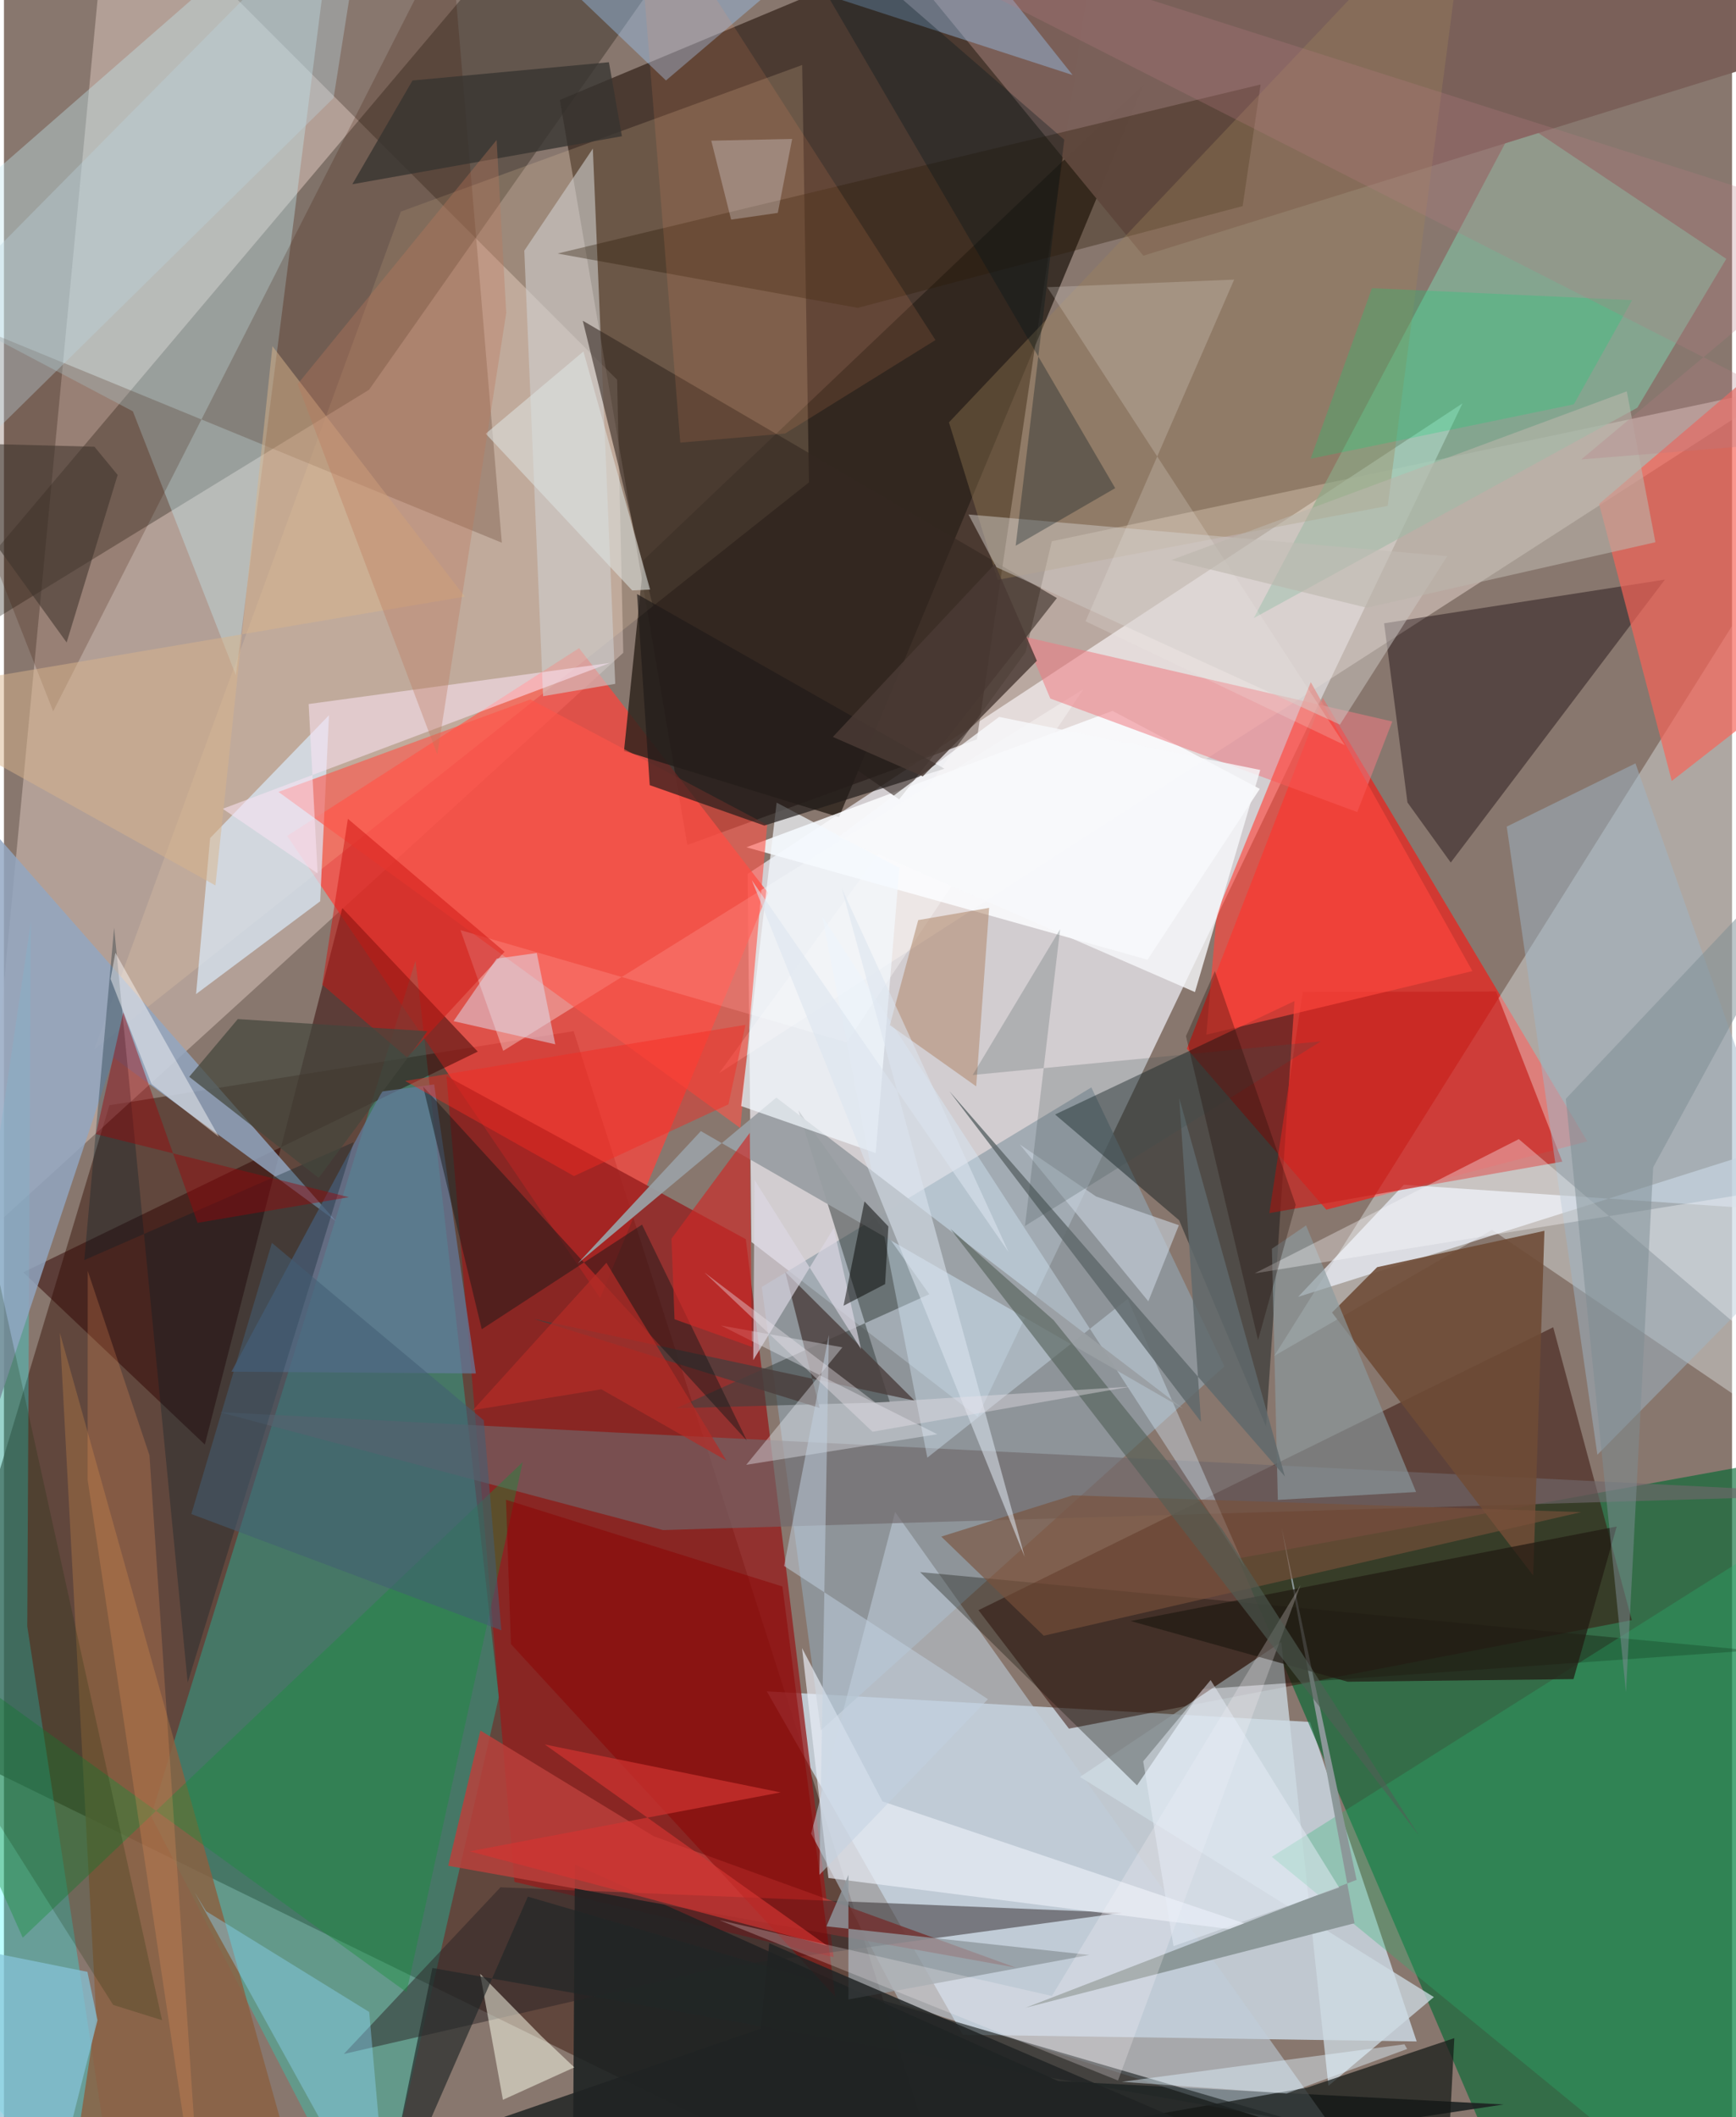 <svg xmlns="http://www.w3.org/2000/svg" width="228" height="278" viewBox="0 0 836 1024"><path fill="#88776e" d="M0 0h836v1024H0z"/><path fill="#dddbdf" fill-opacity=".863" d="M705.588 195.113L359.774 422.68l1.842 178.03 109.402 84.491z"/><path fill="#4b2d22" fill-opacity=".635" d="M51.015 534.568l224.584-35.833L463.32 1086-40.622 839.26z"/><path fill="#2a1910" fill-opacity=".647" d="M470.684 357.593l-140.075 51.061-61.68-360.317L532.774-62z"/><path fill="#d7ebf9" fill-opacity=".702" d="M683.425 987.366L631.84 832.85l-262.792-14.813 94.82 166.087z"/><path fill="#ffe8e0" fill-opacity=".353" d="M296.63 183.668l2.978 132.059-311.375 283.74L51.168-62z"/><path fill="#006731" fill-opacity=".62" d="M883.14 1080.968L739.35 1086 596.997 753.745 898 699.027z"/><path fill="#ff433c" fill-opacity=".725" d="M369.684 431.87l-81.282 195.955L137 404.289l141.216-90.804z"/><path fill="#eb231e" fill-opacity=".741" d="M638.037 337.51L765.98 552.044 639.73 585.08l-67.474-77.858z"/><path fill="#00f6d5" fill-opacity=".275" d="M178.788 1086l60.614-265.117-40.304-356.228L71.115 878.363z"/><path fill="#f4fcff" fill-opacity=".357" d="M846.493 681.043L898 203.881 614.547 655.794l105.325-60.961z"/><path fill="#951c1c" fill-opacity=".765" d="M214.084 520.457l32.865 389.733 154.408 36.41-42.462-347.234z"/><path fill="#1b2020" fill-opacity=".875" d="M276.211 901.807l233.796 104.733 215.387 11.327L274.997 1086z"/><path fill="#3a150e" fill-opacity=".537" d="M515.212 836.086l272.299-52.493-38.028-141.648L471.448 778.79z"/><path fill="#0e0a03" fill-opacity=".302" d="M352.691-62L223.72-3.433-62 334.847l238.626-146.342z"/><path fill="#fff0e9" fill-opacity=".408" d="M494.226 315.47L345.973 519.045l514.743-331.92L506.928 261.8z"/><path fill="#909fa9" fill-opacity=".729" d="M526.041 525.943l-159.43 96.505 28.562 214.447 195.261-176.012z"/><path fill="#c3e7f1" fill-opacity=".38" d="M-62 133.262l124.367 65.685 49.827 127.64L161.602-62z"/><path fill="#091518" fill-opacity=".435" d="M624.315 484.181L508.501 539.04l60 51.143 42.042 99.705z"/><path fill="#82bfa1" fill-opacity=".639" d="M790.18 197.202L604.647 298.93 732.38 57.694l100.833 67.51z"/><path fill="#2e231c" fill-opacity=".835" d="M299.96 363.206l104.005 32.02 147.727-354.87-242.224 230.45z"/><path fill="#0f0105" fill-opacity=".404" d="M699.918 417.176l-20.945-29.046-11.302-86.66 135.85-21.14z"/><path fill="#ffddb1" fill-opacity=".176" d="M386.156 31.434l3.282 201.865-345.76 274.294 148.329-405.257z"/><path fill="#f76358" fill-opacity=".678" d="M771.682 243.746l35.166 133.981L898 306.597V136.041z"/><path fill="#2f0400" fill-opacity=".494" d="M9.347 615.375l87.829 83.299 66.51-259.456 65.53 69.404z"/><path fill="#bfced9" fill-opacity=".565" d="M648.232 1036.966l-214.323-67.87-43.432-82.233 40.642-155.552z"/><path fill="#7a6059" fill-opacity=".992" d="M898 16.008L551.202 123.683 398.85-62h333.228z"/><path fill="#edf4fe" fill-opacity=".698" d="M855.477 554.669L898 587.98l-220.781-14.963-51.14 54.239z"/><path fill="#fbfcfe" fill-opacity=".859" d="M607.544 381.55l-54.324 82.634-194.016-54.388 177.091-65.973z"/><path fill="#ba403b" fill-opacity=".831" d="M314.264 888.104l175.3 63.568-274.647-49.259 15.577-65.42z"/><path fill="#c82520" fill-opacity=".725" d="M753.886 561.837l-141.72 24.901 16.186-106.983 93.488-.175z"/><path fill="#19ffff" fill-opacity=".29" d="M11.28 786.604L56.865 1086-62 954.374l75.024-508.532z"/><path fill="#3e1602" fill-opacity=".22" d="M23.807 344.06l-79.85-203.377 296.898 121.816-24.96-296.452z"/><path fill="#92a6c2" fill-opacity=".824" d="M52.987 511.563L-62 857.37V337.568l222.582 253.044z"/><path fill="#dbecfc" fill-opacity=".686" d="M99.743 405.344l57.497-59.403-4.262 89.977-60.038 44.877z"/><path fill="#394241" fill-opacity=".545" d="M325.234 681.112l122.411-55.139-63.357-88.984 44.246 141.203z"/><path fill="#cedbe3" fill-opacity=".757" d="M640.736 1008.861l51.009-42.941-171.208-106.478 97.39-65.25z"/><path fill="#2b2426" fill-opacity=".49" d="M240.195 912.822l-75.763 80.611 182.1-41.874 194.184-26.41z"/><path fill="#6f686a" fill-opacity=".631" d="M104.294 683.007l193.324 9.944L898 722.781l-579.143 17.263z"/><path fill="#151816" fill-opacity=".71" d="M701.64 985.775l-71.314 23.942-167.829 29.8 235.923 8.116z"/><path fill="#8b6041" fill-opacity=".831" d="M44.612 974.702l-17.578-330.14L150.744 1086H27.856z"/><path fill="#647b9c" fill-opacity=".725" d="M182.915 527.896l25.206-3.393 20.165 139.801-118.254-.874z"/><path fill="#fff" fill-opacity=".329" d="M220.86 449.874l186.865 54.301 114.507-170.858-280.711 174.948z"/><path fill="#6e4c36" fill-opacity=".89" d="M739.817 762.045l-97.35-127.202 21.864-21.965 80.904-17.572z"/><path fill="#0e0e06" fill-opacity=".329" d="M845.398 798.271l-265.575 18.694-31.684 46.566-104.937-103.163z"/><path fill="#ff5449" fill-opacity=".608" d="M132.792 383.016l223.472 162.62 12.966-146.664-114.537-60.675z"/><path fill="#d9edfe" fill-opacity=".376" d="M395.905 443.34l50.792 261.686 96.923-76.816 56.752 129.98z"/><path fill="#d0d0cf" fill-opacity=".588" d="M260.807 336.746l-9.08-215.502 33.16-49.357 10.837 258.867z"/><path fill="#ef7b82" fill-opacity=".545" d="M506.198 337.859l-12.624-29.913 178.071 41.02-16.965 43.806z"/><path fill="#332721" fill-opacity=".588" d="M433.07 386.61l-116.02-80.88-37.037-150.607 229.373 134.14z"/><path fill="#fdffed" fill-opacity=".506" d="M275.923 999.917l-34.54 15.682-11.014-60.96 29.713 30.265z"/><path fill="#ff463d" fill-opacity=".643" d="M710.407 469.682L581.684 500.45l5.019-58.635 45.504-111.865z"/><path fill="#178e3a" fill-opacity=".388" d="M250.95 707.18L9.083 937.189-62 777.713 194.75 963.55z"/><path fill="#28b76f" fill-opacity=".298" d="M885.11 726.614l-16.916-115.323L842.844 1086 613.34 898.072z"/><path fill="#212727" fill-opacity=".655" d="M179.786 1086l73.664-168.676 371.588 108.653-417.772-74.143z"/><path fill="#2c1a06" fill-opacity=".353" d="M413.035 148.905l-145.236-26.28 340.13-81.752-8.684 58.82z"/><path fill="#9fb7c6" fill-opacity=".494" d="M871.434 601.484l-82.156-232.27-62.277 30.581 43.852 303.81z"/><path fill="#8b9a9f" fill-opacity=".647" d="M683.155 721.632l-66.89 3.81-2.871-121.463 16.522-11.287z"/><path fill="#9dcdfe" fill-opacity=".392" d="M516.974 36.287L438.87-62 320.268 38.92 214.562-62z"/><path fill="#b08568" fill-opacity=".525" d="M470.336 525.429l6.266-86.33-34.309 5.92-13.716 50.794z"/><path fill="#eaeef7" fill-opacity=".671" d="M424.985 871.276l-38.902-74.152 12.776 111.193 219.054 27.927z"/><path fill="#4a3d3c" fill-opacity=".788" d="M256.158 637.868l184.379 39.585-62.624-62.38 16.682 65.909z"/><path fill="#f4f7ff" fill-opacity=".357" d="M405.61 651.658l-58.802-10.563 104.703 52.59-92.426 14.805z"/><path fill="#171918" fill-opacity=".475" d="M202.776 525.527L359.394 696.77 308.687 592.3l-77.54 50.596z"/><path fill="#ce1613" fill-opacity=".506" d="M194.98 511.424l-41.018-35.155 12.422-80.227 75.795 64.296z"/><path fill="#9a9fa3" fill-opacity=".949" d="M337.136 547.075l-59.515 63.96 96.026-80.165 196.718 150.397z"/><path fill="#001d27" fill-opacity=".302" d="M53.296 448.718L38.858 609.466l130.366-57.031-80.34 261.367z"/><path fill="#9f845a" fill-opacity=".349" d="M480.737 280.461l188.685-35.802L709.307-62l-252.15 266.292z"/><path fill="#8cd6f8" fill-opacity=".408" d="M97.789 924.376l78.903 48.744 9.939 112.88L92.17 915.15z"/><path fill="#cdc8c3" fill-opacity=".506" d="M698.218 269.005l-231.614-20.163L480.06 274.3l166.252 76.18z"/><path fill="#ff9d67" fill-opacity=".133" d="M305.028-62l22.169 276.091 50.691-4.409 72.747-45.208z"/><path fill="#f3f9ff" fill-opacity=".698" d="M373.804 388.196l-17.176 146.763 65.081 22.722 11.48-137.942z"/><path fill="#211b1a" fill-opacity=".682" d="M454.964 371.805l-148.688-84.461 6.126 92.402 55.452 19.551z"/><path fill="#8c9899" fill-opacity=".996" d="M654.362 909.207l-160.11 61.851 159.132-40.867-35.29-191.39z"/><path fill="#f9e3f2" fill-opacity=".565" d="M151.74 422.45l-45.901-31.265 187.336-70.548-145.77 19.877z"/><path fill="#d9b58c" fill-opacity=".494" d="M222.962 288.57l-93.076-121.136-27.58 260.833L-62 336.737z"/><path fill="#221b13" fill-opacity=".725" d="M780.201 738.325l-20.903 73.801-109.24 1.264-104.989-29.353z"/><path fill="#e3f5ff" fill-opacity=".447" d="M540.736 1006.881l79.75 5.685 58.354-21.55-1.33-2.269z"/><path fill="#7a513b" fill-opacity=".62" d="M763.05 731.359l-246.065-8.113-63.544 19.95 49.577 47.945z"/><path fill="#8c0200" fill-opacity=".475" d="M402.16 965.717l-25.561-198.388-133.73-41.944 2.393 69.808z"/><path fill="#d23531" fill-opacity=".675" d="M261.64 843.744l136.58 97.329-172.998-45.646 150.492-28.509z"/><path fill="#90999f" fill-opacity=".8" d="M408.513 967.076l.037-60.248-10.664 24.878 127.19 13.834z"/><path fill="#fcfeff" fill-opacity=".341" d="M898 691.84V568.57l-292.955 47.31 127.799-64.918z"/><path fill="#60696b" fill-opacity=".839" d="M579.104 687.718l-10.53-156.562 51.094 182.94-162.3-186.315z"/><path fill="#86c4d8" fill-opacity=".725" d="M45.259 977.102L17.714 1086l-76.982-152.285 99.64 19.997z"/><path fill="#dee3e0" fill-opacity=".565" d="M233.048 209.757l70.875 75.81 8.672-.42-32.262-115.157z"/><path fill="#9a060a" fill-opacity=".435" d="M44.485 548.537l122.388 30.499-73.216 12.4-35.949-101.777z"/><path fill="#373430" fill-opacity=".776" d="M197.65 38.933l95.009-8.839 6.292 35.8-130.427 23.222z"/><path fill="#fff9fd" fill-opacity=".239" d="M506.969 965.387l120.274-198.751-88.29 239.643-192.898-77.58z"/><path fill="#ddd8e3" fill-opacity=".667" d="M362.487 657.839l38.936-63.848 13.205 58.497-51.519-81.757z"/><path fill="#f99a5e" fill-opacity=".231" d="M40.478 715.725L96.002 1086 70.396 703.853 40.523 614.66z"/><path fill="#44463c" fill-opacity=".714" d="M113.125 492.891l91.714 5.86-52.564 70.978-62.657-48.919z"/><path fill="#00161c" fill-opacity=".314" d="M363.481-62L512.926 67.543l-23.481 196.415 48.142-27.854z"/><path fill="#04dc76" fill-opacity=".235" d="M759.459 195.567l-127.334 26.318 29.664-82.508 125.894 5.788z"/><path fill="#3f342d" fill-opacity=".569" d="M-39.579 213.904l83.356 2.166 11.229 13.641-24.679 81.029z"/><path fill="#ce2926" fill-opacity=".647" d="M361.835 651.452l-1.026-103.533-37.884 51.17 1.48 38.988z"/><path fill="#bcd6e0" fill-opacity=".357" d="M-62 179.534L176.734-62 159.482 47.36-55.55 259.112z"/><path fill="#dfdceb" fill-opacity=".518" d="M217.51 493.896l49.202 11.199-8.955-44.158-19.376 2.705z"/><path fill="#7d8d93" fill-opacity=".506" d="M797.843 564.586L898 380.687 755.576 531.464l29.113 287.034z"/><path fill="#425d74" fill-opacity=".549" d="M240.624 788.527l-8.507-101.591-102.5-85.801-38.962 131.152z"/><path fill="#112900" fill-opacity=".204" d="M52.814 969.69l23.677 7.41-96.143-436.318 14.94 337.821z"/><path fill="#ede7e3" fill-opacity=".22" d="M648.644 360.421L523.24 300.48l71.899-165.241-90.405 3.674z"/><path fill="#c8d1dc" fill-opacity=".616" d="M553.616 629.4l-62.208-75.9 36.974 25.224 40.022 13.868z"/><path fill="#f7f9fb" fill-opacity=".8" d="M481.431 346.74l126.33 25.659-31.587 107.44-172.48-75.07z"/><path fill="#515f56" fill-opacity=".596" d="M507.781 638.517l-49.94-44.178 226.6 293.297-95-147.88z"/><path fill="#dbe4ee" fill-opacity=".561" d="M486.05 605.65L361.766 425.687l132.036 327.332-88.566-323.55z"/><path fill="#3f514e" fill-opacity=".231" d="M637.11 503.661l-143.17 89.31 17.01-143.56-42.31 70.524z"/><path fill="#fffcfe" fill-opacity=".443" d="M103.986 549.876L71.39 524.329l-19.815-50.843 2.328-12.677z"/><path fill="#bbb5ab" fill-opacity=".584" d="M798.932 262.26l-13.855-72.983-220.236 81.556 94.45 23.104z"/><path fill="#b42c27" fill-opacity=".706" d="M226.896 682.026l64.561-71.253 58.015 95.61-60.468-34.43z"/><path fill="#1d0700" fill-opacity=".298" d="M571.829 501.146l34.878 146.982 18.2-65.425-39.084-112.994z"/><path fill="#c2d1e1" fill-opacity=".506" d="M399.063 645.688l-4.582 261.116 81.534-84.966-98.604-64.424z"/><path fill="#f3f5ff" fill-opacity=".267" d="M374.364 102.973l6.943-35.783-39.127.853 9.6 38.178z"/><path fill="#202424" fill-opacity=".827" d="M169.789 1048.73L710.224 1086l-340.01-146.094-4.137 41.285z"/><path fill="#bc785c" fill-opacity=".345" d="M209.636 364.92l-67.554-179.165 96.255-118.039 4.65 83.671z"/><path fill="#ece4eb" fill-opacity=".392" d="M338.802 615.401l81.394 77.08 124.581-21.798-123.24 7.654z"/><path fill="#4a3a34" fill-opacity=".827" d="M444.495 375.506l-43.497-19.087 78.376-83.64 20.31 46.814z"/><path fill="#040400" fill-opacity=".494" d="M406.174 631.533l20.107-10.465 1.57-27.884-11.56-12.112z"/><path fill="#b57a82" fill-opacity=".271" d="M898 109.339L763.042 222.22 898 211.325 360.427-62z"/><path fill="#f52c23" fill-opacity=".451" d="M350.481 534.15l-74.716 34.673-81.66-45.996 164.619-27.149z"/><path fill="#e8eff8" fill-opacity=".482" d="M583.76 812.59l62.166 100.339-80.12 28.371-14.67-89.406z"/></svg>